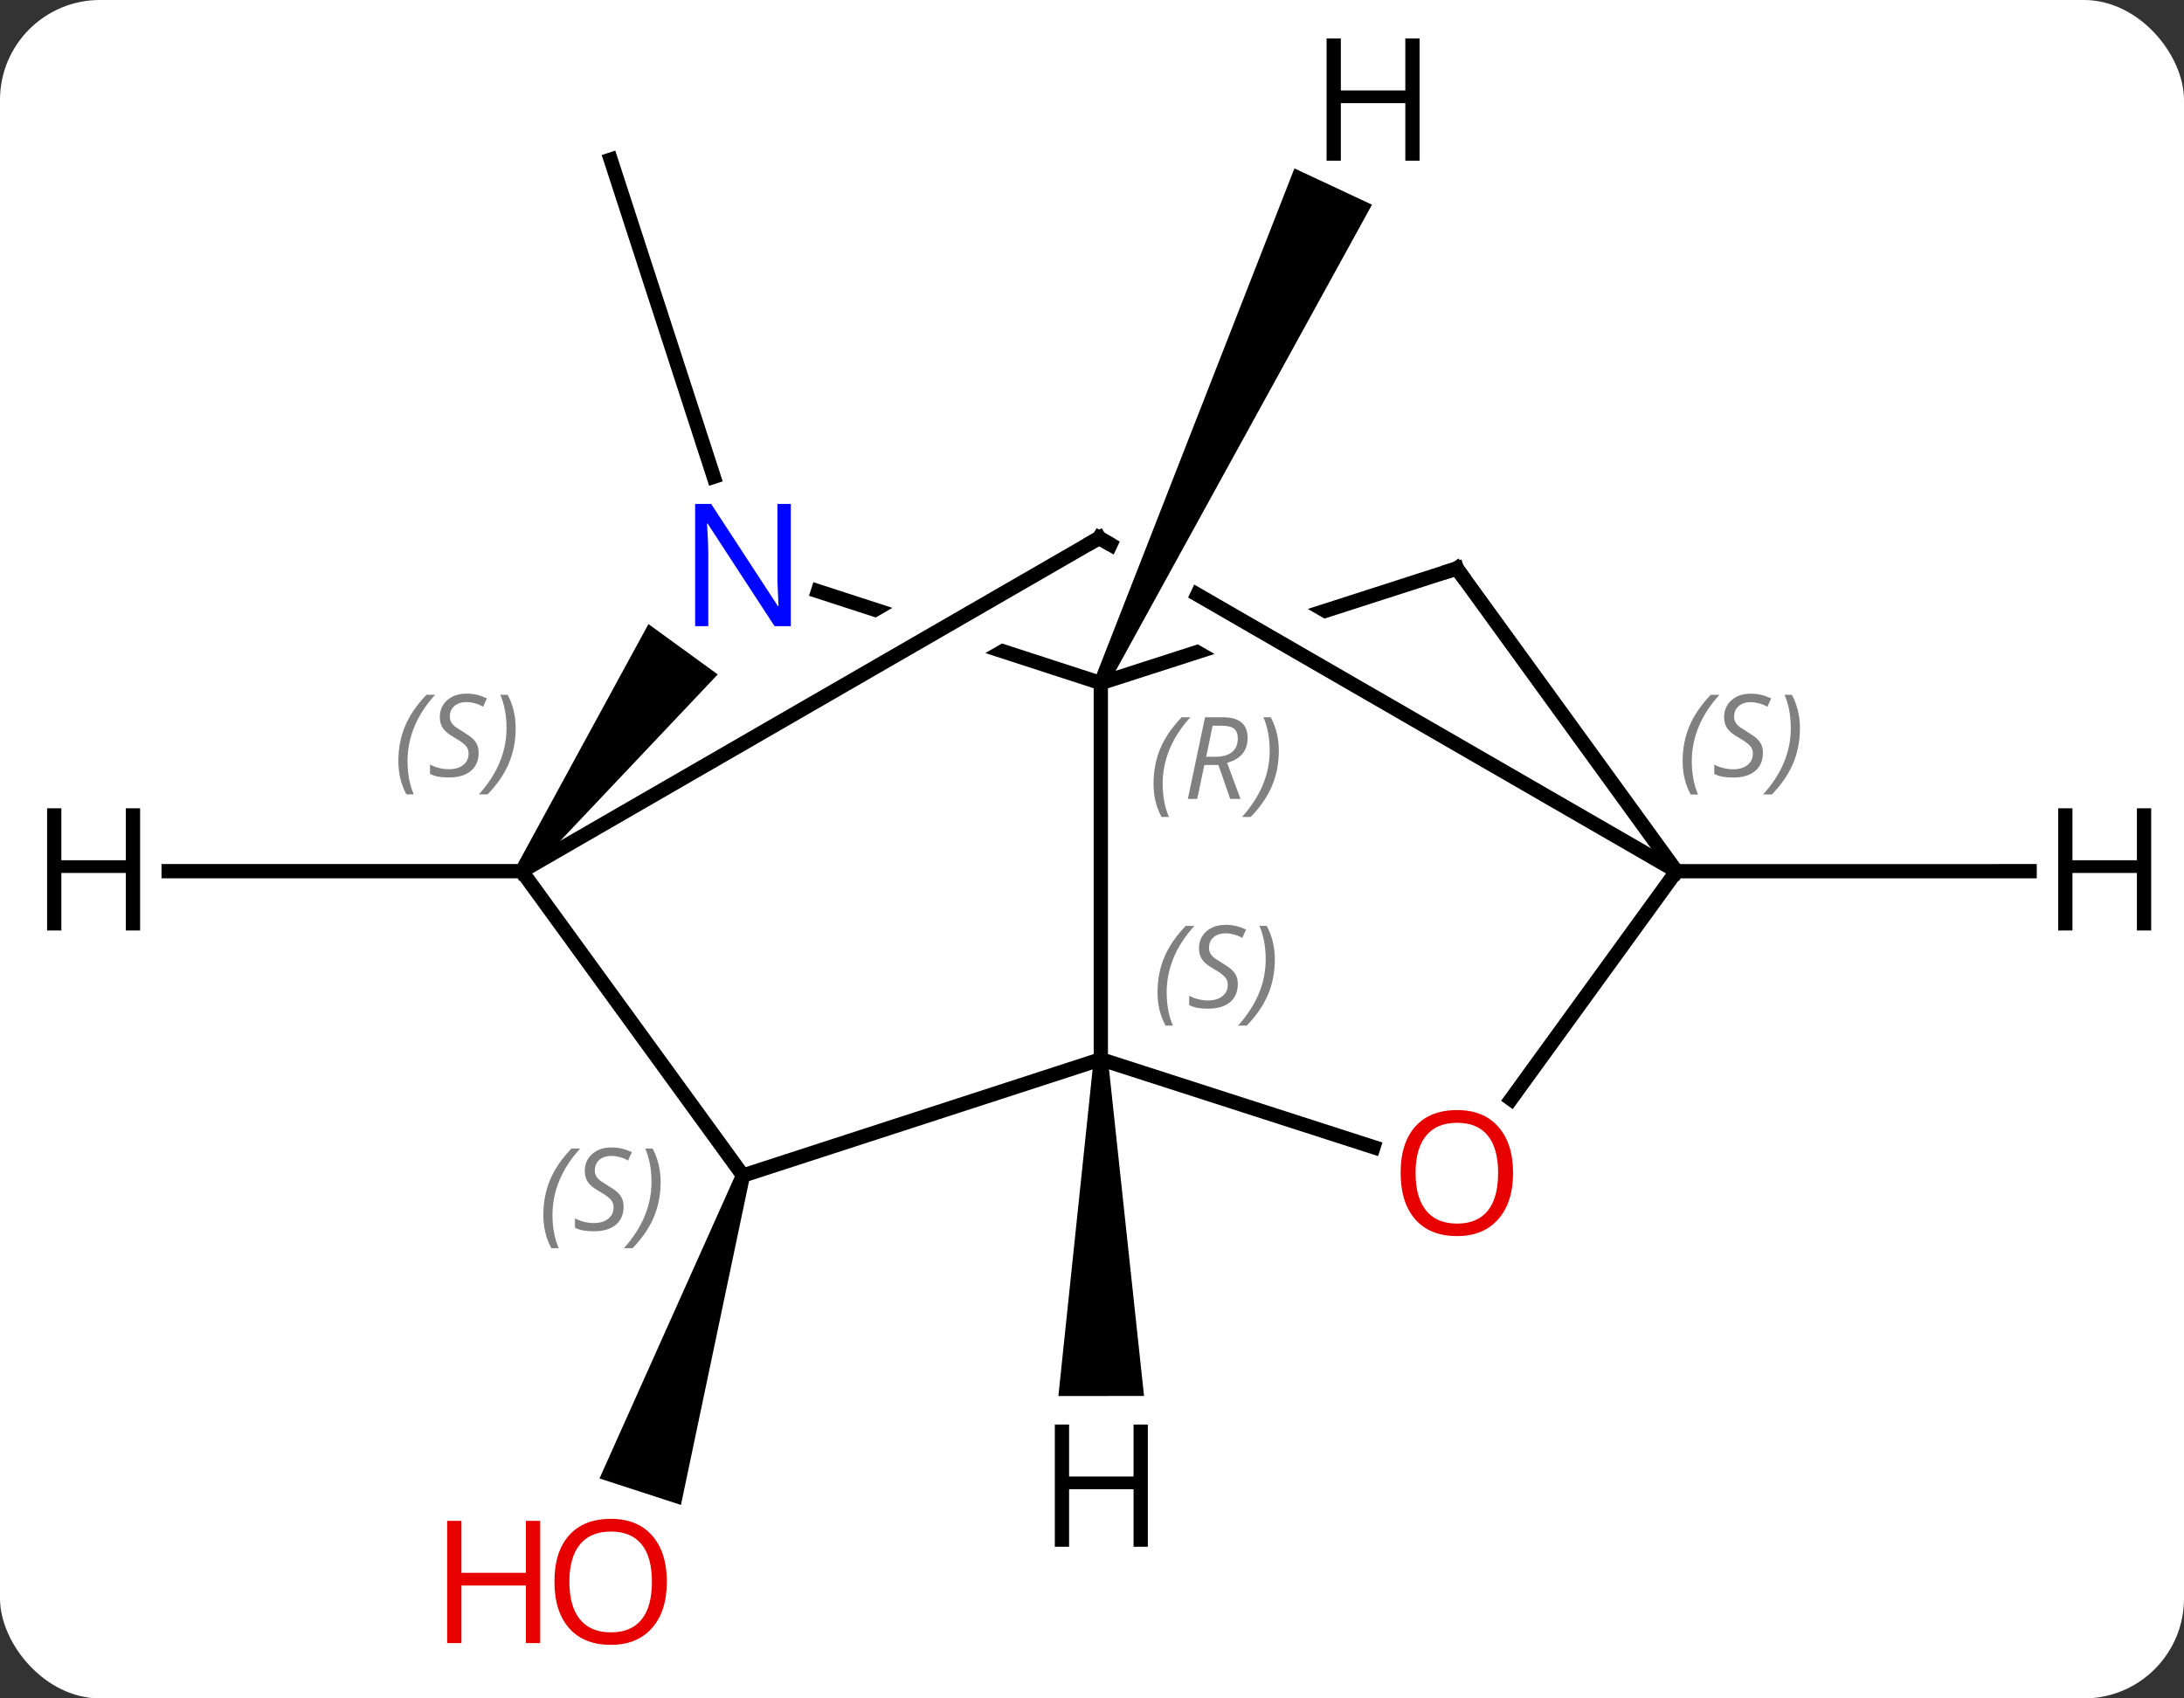 <svg width="153" viewBox="0 0 153 119" style="fill-opacity:1; color-rendering:auto; color-interpolation:auto; text-rendering:auto; stroke:black; stroke-linecap:square; stroke-miterlimit:10; shape-rendering:auto; stroke-opacity:1; fill:black; stroke-dasharray:none; font-weight:normal; stroke-width:1; font-family:'Open Sans'; font-style:normal; stroke-linejoin:miter; font-size:12; stroke-dashoffset:0; image-rendering:auto;" height="119" class="cas-substance-image" xmlns:xlink="http://www.w3.org/1999/xlink" xmlns="http://www.w3.org/2000/svg"><rect x="0" y="0" width="153" height="119" fill="#333333" stroke="none"/><svg class="cas-substance-single-component"><rect y="0" x="0" width="153" stroke="none" ry="7" rx="7" height="119" fill="white" class="cas-substance-group"/><svg y="0" x="0" width="153" viewBox="0 0 153 119" style="fill:black;" height="119" class="cas-substance-single-component-image"><svg><g><clipPath id="clipPath_87e67be560f24861972920775b820b851" clipPathUnits="userSpaceOnUse"><path d="M-22.337 -39.464 L-33.37 -5.507 L1.751 -25.782 L4.751 -20.586 L-30.698 -0.122 L-2.497 9.041 L9.864 -29.001 L-22.337 -39.464 Z"/></clipPath><clipPath id="clipPath_87e67be560f24861972920775b820b852" clipPathUnits="userSpaceOnUse"><path d="M22.499 -39.357 L-9.582 -29.027 L2.677 9.048 L30.86 -0.027 L30.86 -0.027 L-4.745 -20.586 L-1.744 -25.782 L33.405 -5.485 L33.405 -5.485 L22.499 -39.357 Z"/></clipPath><clipPath id="clipPath_87e67be560f24861972920775b820b853" clipPathUnits="userSpaceOnUse"><path d="M6.757 -40.504 L-13.246 -5.864 L33.689 21.238 L53.692 -13.402 L14.956 -35.77 L14.956 -35.77 L1.245 -6.471 L1.245 -6.471 L-4.19 -9.014 L9.741 -38.781 L6.757 -40.504 Z"/></clipPath><g transform="translate(77,59)" style="text-rendering:geometricPrecision; color-rendering:optimizeQuality; color-interpolation:linearRGB; stroke-linecap:butt; image-rendering:optimizeQuality;"><path style="stroke:none;" d="M-25.427 23.209 L-24.476 23.518 L-29.296 46.445 L-35.002 44.591 Z"/><line y2="-25.592" y1="-47.817" x2="-27" x1="-34.218" style="fill:none;"/><line y2="-11.139" y1="15.219" x2="0.117" x1="0.117" style="fill:none;"/><line y2="23.364" y1="15.219" x2="-24.951" x1="0.117" style="fill:none;"/><line y2="21.374" y1="15.219" x2="19.218" x1="0.117" style="fill:none;"/><line y2="-17.577" y1="-11.139" x2="-19.697" x1="0.117" style="fill:none; clip-path:url(#clipPath_87e67be560f24861972920775b820b851);"/><line y2="-19.17" y1="-11.139" x2="25.059" x1="0.117" style="fill:none; clip-path:url(#clipPath_87e67be560f24861972920775b820b852);"/><line y2="2.04" y1="23.364" x2="-40.443" x1="-24.951" style="fill:none;"/><line y2="2.043" y1="18.015" x2="40.443" x1="28.86" style="fill:none;"/><path style="stroke:none;" d="M-40.038 2.334 L-40.847 1.746 L-31.573 -15.273 L-26.719 -11.746 Z"/><line y2="2.043" y1="-19.17" x2="40.443" x1="25.059" style="fill:none;"/><line y2="-21.309" y1="2.04" x2="0.003" x1="-40.443" style="fill:none;"/><line y2="-21.309" y1="2.043" x2="0.003" x1="40.443" style="fill:none; clip-path:url(#clipPath_87e67be560f24861972920775b820b853);"/><path style="stroke:none;" d="M-0.383 15.22 L0.617 15.218 L3.145 38.809 L-2.855 38.816 Z"/><path style="stroke:none;" d="M0.57 -10.927 L-0.336 -11.351 L13.681 -47.201 L19.115 -44.658 Z"/><line y2="2.04" y1="2.04" x2="-65.185" x1="-40.443" style="fill:none;"/><line y2="2.041" y1="2.043" x2="65.185" x1="40.443" style="fill:none;"/></g><g transform="translate(77,59)" style="fill:rgb(230,0,0); text-rendering:geometricPrecision; color-rendering:optimizeQuality; image-rendering:optimizeQuality; font-family:'Open Sans'; stroke:rgb(230,0,0); color-interpolation:linearRGB;"><path style="stroke:none;" d="M-30.284 51.827 Q-30.284 53.889 -31.323 55.069 Q-32.362 56.249 -34.205 56.249 Q-36.096 56.249 -37.127 55.084 Q-38.158 53.92 -38.158 51.811 Q-38.158 49.717 -37.127 48.569 Q-36.096 47.42 -34.205 47.42 Q-32.346 47.42 -31.315 48.592 Q-30.284 49.764 -30.284 51.827 ZM-37.112 51.827 Q-37.112 53.561 -36.369 54.467 Q-35.627 55.374 -34.205 55.374 Q-32.783 55.374 -32.057 54.475 Q-31.33 53.577 -31.33 51.827 Q-31.33 50.092 -32.057 49.202 Q-32.783 48.311 -34.205 48.311 Q-35.627 48.311 -36.369 49.209 Q-37.112 50.108 -37.112 51.827 Z"/><path style="stroke:none;" d="M-39.158 56.124 L-40.158 56.124 L-40.158 52.092 L-44.674 52.092 L-44.674 56.124 L-45.674 56.124 L-45.674 47.561 L-44.674 47.561 L-44.674 51.202 L-40.158 51.202 L-40.158 47.561 L-39.158 47.561 L-39.158 56.124 Z"/></g><g transform="translate(77,59)" style="font-size:8.4px; fill:gray; text-rendering:geometricPrecision; image-rendering:optimizeQuality; color-rendering:optimizeQuality; font-family:'Open Sans'; font-style:italic; stroke:gray; color-interpolation:linearRGB;"><path style="stroke:none;" d="M4.091 10.534 Q4.091 9.206 4.56 8.081 Q5.029 6.956 6.06 5.878 L6.67 5.878 Q5.701 6.941 5.216 8.113 Q4.732 9.284 4.732 10.519 Q4.732 11.847 5.17 12.863 L4.654 12.863 Q4.091 11.831 4.091 10.534 ZM9.714 9.941 Q9.714 10.769 9.167 11.222 Q8.62 11.675 7.62 11.675 Q7.214 11.675 6.902 11.62 Q6.589 11.566 6.308 11.425 L6.308 10.769 Q6.933 11.097 7.636 11.097 Q8.261 11.097 8.636 10.8 Q9.011 10.503 9.011 9.988 Q9.011 9.675 8.808 9.448 Q8.605 9.222 8.042 8.894 Q7.448 8.566 7.222 8.238 Q6.995 7.909 6.995 7.456 Q6.995 6.722 7.511 6.261 Q8.027 5.8 8.87 5.8 Q9.245 5.8 9.581 5.878 Q9.917 5.956 10.292 6.128 L10.027 6.722 Q9.777 6.566 9.456 6.48 Q9.136 6.394 8.87 6.394 Q8.339 6.394 8.019 6.667 Q7.698 6.941 7.698 7.409 Q7.698 7.612 7.769 7.761 Q7.839 7.909 7.98 8.042 Q8.12 8.175 8.542 8.425 Q9.105 8.769 9.308 8.964 Q9.511 9.159 9.613 9.394 Q9.714 9.628 9.714 9.941 ZM12.309 8.222 Q12.309 9.55 11.832 10.683 Q11.355 11.816 10.34 12.863 L9.73 12.863 Q11.668 10.706 11.668 8.222 Q11.668 6.894 11.23 5.878 L11.746 5.878 Q12.309 6.941 12.309 8.222 Z"/><path style="stroke:none;" d="M3.811 -4.086 Q3.811 -5.415 4.279 -6.54 Q4.748 -7.665 5.779 -8.743 L6.389 -8.743 Q5.42 -7.68 4.936 -6.508 Q4.451 -5.336 4.451 -4.102 Q4.451 -2.774 4.889 -1.758 L4.373 -1.758 Q3.811 -2.789 3.811 -4.086 ZM7.371 -5.399 L6.871 -3.024 L6.215 -3.024 L7.418 -8.743 L8.668 -8.743 Q10.402 -8.743 10.402 -7.305 Q10.402 -5.946 8.964 -5.555 L9.902 -3.024 L9.183 -3.024 L8.355 -5.399 L7.371 -5.399 ZM7.949 -8.149 Q7.558 -6.227 7.496 -5.977 L8.152 -5.977 Q8.902 -5.977 9.308 -6.305 Q9.714 -6.633 9.714 -7.258 Q9.714 -7.727 9.457 -7.938 Q9.199 -8.149 8.605 -8.149 L7.949 -8.149 ZM12.588 -6.399 Q12.588 -5.071 12.111 -3.938 Q11.635 -2.805 10.619 -1.758 L10.01 -1.758 Q11.947 -3.914 11.947 -6.399 Q11.947 -7.727 11.51 -8.743 L12.025 -8.743 Q12.588 -7.68 12.588 -6.399 Z"/><path style="stroke:none;" d="M-38.936 26.131 Q-38.936 24.803 -38.468 23.678 Q-37.999 22.553 -36.968 21.475 L-36.358 21.475 Q-37.327 22.538 -37.811 23.71 Q-38.296 24.881 -38.296 26.116 Q-38.296 27.444 -37.858 28.46 L-38.374 28.46 Q-38.936 27.428 -38.936 26.131 ZM-33.314 25.538 Q-33.314 26.366 -33.861 26.819 Q-34.408 27.272 -35.408 27.272 Q-35.814 27.272 -36.126 27.217 Q-36.439 27.163 -36.72 27.022 L-36.72 26.366 Q-36.095 26.694 -35.392 26.694 Q-34.767 26.694 -34.392 26.397 Q-34.017 26.1 -34.017 25.585 Q-34.017 25.272 -34.22 25.046 Q-34.423 24.819 -34.986 24.491 Q-35.58 24.163 -35.806 23.835 Q-36.033 23.506 -36.033 23.053 Q-36.033 22.319 -35.517 21.858 Q-35.001 21.397 -34.158 21.397 Q-33.783 21.397 -33.447 21.475 Q-33.111 21.553 -32.736 21.725 L-33.001 22.319 Q-33.251 22.163 -33.572 22.077 Q-33.892 21.991 -34.158 21.991 Q-34.689 21.991 -35.009 22.264 Q-35.33 22.538 -35.33 23.006 Q-35.33 23.21 -35.259 23.358 Q-35.189 23.506 -35.048 23.639 Q-34.908 23.772 -34.486 24.022 Q-33.923 24.366 -33.72 24.561 Q-33.517 24.756 -33.415 24.991 Q-33.314 25.225 -33.314 25.538 ZM-30.719 23.819 Q-30.719 25.147 -31.196 26.28 Q-31.672 27.413 -32.688 28.46 L-33.297 28.46 Q-31.36 26.303 -31.36 23.819 Q-31.36 22.491 -31.797 21.475 L-31.282 21.475 Q-30.719 22.538 -30.719 23.819 Z"/></g><g transform="translate(77,59)" style="fill:rgb(230,0,0); text-rendering:geometricPrecision; color-rendering:optimizeQuality; image-rendering:optimizeQuality; font-family:'Open Sans'; stroke:rgb(230,0,0); color-interpolation:linearRGB;"><path style="stroke:none;" d="M28.997 23.186 Q28.997 25.248 27.957 26.428 Q26.918 27.608 25.075 27.608 Q23.184 27.608 22.153 26.444 Q21.122 25.279 21.122 23.17 Q21.122 21.076 22.153 19.928 Q23.184 18.779 25.075 18.779 Q26.934 18.779 27.965 19.951 Q28.997 21.123 28.997 23.186 ZM22.168 23.186 Q22.168 24.92 22.911 25.826 Q23.653 26.733 25.075 26.733 Q26.497 26.733 27.223 25.834 Q27.95 24.936 27.95 23.186 Q27.95 21.451 27.223 20.561 Q26.497 19.67 25.075 19.67 Q23.653 19.67 22.911 20.569 Q22.168 21.467 22.168 23.186 Z"/><path style="fill:rgb(0,5,255); stroke:none;" d="M-21.599 -15.128 L-22.74 -15.128 L-27.428 -22.315 L-27.474 -22.315 Q-27.381 -21.05 -27.381 -20.003 L-27.381 -15.128 L-28.303 -15.128 L-28.303 -23.69 L-27.178 -23.69 L-22.506 -16.534 L-22.459 -16.534 Q-22.459 -16.69 -22.506 -17.55 Q-22.553 -18.409 -22.537 -18.784 L-22.537 -23.69 L-21.599 -23.69 L-21.599 -15.128 Z"/></g><g transform="translate(77,59)" style="stroke-linecap:butt; text-rendering:geometricPrecision; color-rendering:optimizeQuality; image-rendering:optimizeQuality; font-family:'Open Sans'; color-interpolation:linearRGB; stroke-miterlimit:5;"><path style="fill:none;" d="M24.583 -19.017 L25.059 -19.17 L25.352 -18.765"/></g><g transform="translate(77,59)" style="stroke-linecap:butt; font-size:8.4px; fill:gray; text-rendering:geometricPrecision; image-rendering:optimizeQuality; color-rendering:optimizeQuality; font-family:'Open Sans'; font-style:italic; stroke:gray; color-interpolation:linearRGB; stroke-miterlimit:5;"><path style="stroke:none;" d="M-49.092 -5.667 Q-49.092 -6.995 -48.623 -8.12 Q-48.154 -9.245 -47.123 -10.323 L-46.513 -10.323 Q-47.482 -9.261 -47.967 -8.089 Q-48.451 -6.917 -48.451 -5.683 Q-48.451 -4.354 -48.013 -3.339 L-48.529 -3.339 Q-49.092 -4.37 -49.092 -5.667 ZM-43.469 -6.261 Q-43.469 -5.433 -44.016 -4.979 Q-44.563 -4.526 -45.563 -4.526 Q-45.969 -4.526 -46.282 -4.581 Q-46.594 -4.636 -46.875 -4.776 L-46.875 -5.433 Q-46.25 -5.104 -45.547 -5.104 Q-44.922 -5.104 -44.547 -5.401 Q-44.172 -5.698 -44.172 -6.214 Q-44.172 -6.526 -44.375 -6.753 Q-44.578 -6.979 -45.141 -7.308 Q-45.735 -7.636 -45.961 -7.964 Q-46.188 -8.292 -46.188 -8.745 Q-46.188 -9.479 -45.672 -9.94 Q-45.157 -10.401 -44.313 -10.401 Q-43.938 -10.401 -43.602 -10.323 Q-43.266 -10.245 -42.891 -10.073 L-43.157 -9.479 Q-43.407 -9.636 -43.727 -9.722 Q-44.047 -9.807 -44.313 -9.807 Q-44.844 -9.807 -45.164 -9.534 Q-45.485 -9.261 -45.485 -8.792 Q-45.485 -8.589 -45.414 -8.44 Q-45.344 -8.292 -45.203 -8.159 Q-45.063 -8.026 -44.641 -7.776 Q-44.078 -7.433 -43.875 -7.237 Q-43.672 -7.042 -43.571 -6.808 Q-43.469 -6.573 -43.469 -6.261 ZM-40.874 -7.979 Q-40.874 -6.651 -41.351 -5.518 Q-41.828 -4.386 -42.843 -3.339 L-43.453 -3.339 Q-41.515 -5.495 -41.515 -7.979 Q-41.515 -9.307 -41.953 -10.323 L-41.437 -10.323 Q-40.874 -9.261 -40.874 -7.979 Z"/><path style="stroke:none;" d="M40.878 -5.662 Q40.878 -6.99 41.347 -8.115 Q41.815 -9.24 42.847 -10.318 L43.456 -10.318 Q42.487 -9.256 42.003 -8.084 Q41.518 -6.912 41.518 -5.678 Q41.518 -4.35 41.956 -3.334 L41.44 -3.334 Q40.878 -4.365 40.878 -5.662 ZM46.5 -6.256 Q46.5 -5.428 45.953 -4.975 Q45.407 -4.522 44.407 -4.522 Q44 -4.522 43.688 -4.576 Q43.375 -4.631 43.094 -4.772 L43.094 -5.428 Q43.719 -5.1 44.422 -5.1 Q45.047 -5.1 45.422 -5.397 Q45.797 -5.693 45.797 -6.209 Q45.797 -6.522 45.594 -6.748 Q45.391 -6.975 44.828 -7.303 Q44.235 -7.631 44.008 -7.959 Q43.782 -8.287 43.782 -8.74 Q43.782 -9.475 44.297 -9.936 Q44.813 -10.397 45.657 -10.397 Q46.032 -10.397 46.368 -10.318 Q46.703 -10.24 47.078 -10.068 L46.813 -9.475 Q46.563 -9.631 46.243 -9.717 Q45.922 -9.803 45.657 -9.803 Q45.125 -9.803 44.805 -9.529 Q44.485 -9.256 44.485 -8.787 Q44.485 -8.584 44.555 -8.436 Q44.625 -8.287 44.766 -8.154 Q44.907 -8.022 45.328 -7.772 Q45.891 -7.428 46.094 -7.232 Q46.297 -7.037 46.399 -6.803 Q46.5 -6.568 46.5 -6.256 ZM49.095 -7.975 Q49.095 -6.647 48.618 -5.514 Q48.142 -4.381 47.126 -3.334 L46.517 -3.334 Q48.454 -5.49 48.454 -7.975 Q48.454 -9.303 48.017 -10.318 L48.532 -10.318 Q49.095 -9.256 49.095 -7.975 Z"/><path style="fill:none; stroke:black;" d="M-0.43 -21.059 L0.003 -21.309 L0.436 -21.059"/></g><g transform="translate(77,59)" style="stroke-linecap:butt; text-rendering:geometricPrecision; color-rendering:optimizeQuality; image-rendering:optimizeQuality; font-family:'Open Sans'; color-interpolation:linearRGB; stroke-miterlimit:5;"><path style="stroke:none;" d="M3.411 49.375 L2.411 49.375 L2.411 45.344 L-2.105 45.344 L-2.105 49.375 L-3.105 49.375 L-3.105 40.813 L-2.105 40.813 L-2.105 44.453 L2.411 44.453 L2.411 40.813 L3.411 40.813 L3.411 49.375 Z"/><path style="stroke:none;" d="M22.449 -47.741 L21.449 -47.741 L21.449 -51.772 L16.933 -51.772 L16.933 -47.741 L15.933 -47.741 L15.933 -56.303 L16.933 -56.303 L16.933 -52.663 L21.449 -52.663 L21.449 -56.303 L22.449 -56.303 L22.449 -47.741 Z"/><path style="stroke:none;" d="M-67.185 6.196 L-68.185 6.196 L-68.185 2.165 L-72.701 2.165 L-72.701 6.196 L-73.701 6.196 L-73.701 -2.366 L-72.701 -2.366 L-72.701 1.274 L-68.185 1.274 L-68.185 -2.366 L-67.185 -2.366 L-67.185 6.196 Z"/><path style="stroke:none;" d="M73.701 6.196 L72.701 6.196 L72.701 2.165 L68.185 2.165 L68.185 6.196 L67.185 6.196 L67.185 -2.366 L68.185 -2.366 L68.185 1.274 L72.701 1.274 L72.701 -2.366 L73.701 -2.366 L73.701 6.196 Z"/></g></g></svg></svg></svg></svg>